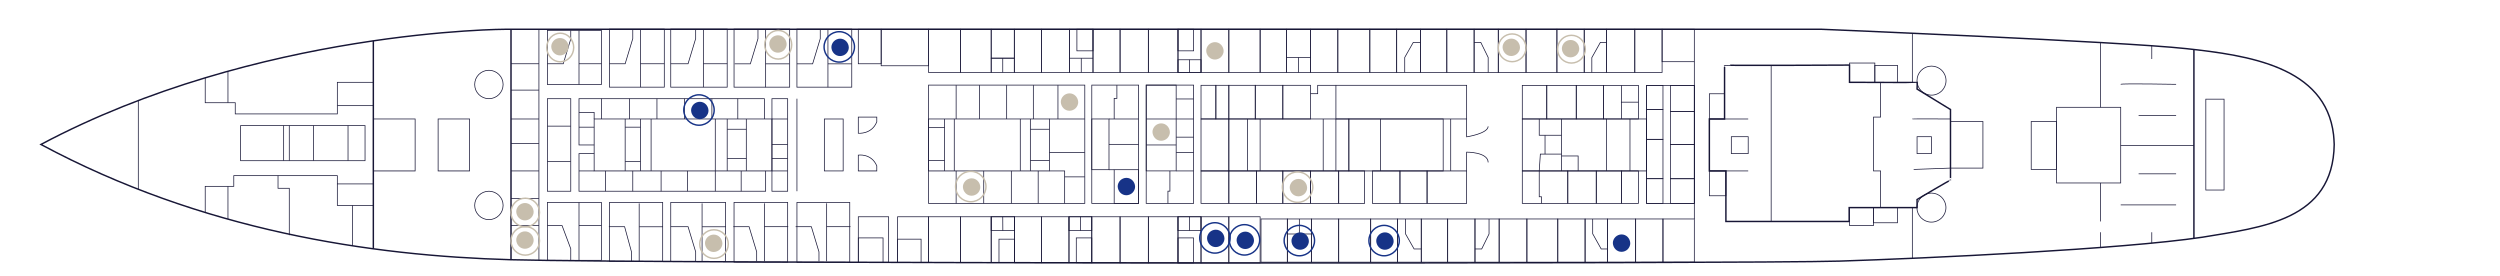 <?xml version="1.0" encoding="UTF-8"?><svg xmlns="http://www.w3.org/2000/svg" viewBox="0 0 3421.93 377.79"><defs><style>.cls-1{stroke:#c7bead;}.cls-1,.cls-2,.cls-3,.cls-4{fill:none;stroke-miterlimit:10;}.cls-1,.cls-2,.cls-4{stroke-width:2px;}.cls-2{stroke:#173387;}.cls-5{fill:#173387;}.cls-3,.cls-4{stroke:#171636;}.cls-6{fill:#c7bead;}</style></defs><g id="_3eme-bis_plan"><path class="cls-4" d="M3195,197.7c-.34-6.29-.4-9.05-.91-13.32-11.03-93.62-117.21-108.67-202.02-117.86-88.69-9.61-499.56-26.48-499.56-26.48H693.5s-340.77,0-637.49,157.68c220.3,118.23,451.35,152.42,643.44,157.79,192.08,5.37,1698.96,5.67,1818.5,1.88,119.54-3.79,386.37-16.27,496.56-32.69,81.08-13.6,179.07-22.76,180.49-127Z"/><line class="cls-4" x1="511.01" y1="340.55" x2="511.01" y2="55.92"/><polyline class="cls-3" points="280.9 106.53 280.9 140.61 322 140.61 322 155.92 461.73 155.92 461.73 144.61 511.01 144.61"/><polyline class="cls-3" points="280.9 290.85 280.9 255.06 320 255.06 320 240.42 461.73 240.42 461.73 251.73 511.01 251.73"/><polyline class="cls-3" points="395.96 321.96 395.96 257.72 380.55 257.72 380.55 240.42"/><line class="cls-3" x1="312.02" y1="255.06" x2="312.02" y2="299.94"/><line class="cls-3" x1="312.02" y1="140.61" x2="312.02" y2="97.55"/><polyline class="cls-3" points="461.73 144.61 461.73 112.67 511.01 112.67"/><polyline class="cls-3" points="511.01 281.19 461.73 281.19 461.73 251.73"/><line class="cls-3" x1="482.68" y1="336.47" x2="482.68" y2="281.19"/><line class="cls-3" x1="189.31" y1="259.1" x2="189.31" y2="137.6"/><rect class="cls-3" x="329.32" y="171.89" width="170.34" height="48.08"/><line class="cls-3" x1="388.26" y1="171.89" x2="388.26" y2="219.96"/><line class="cls-3" x1="395.96" y1="171.89" x2="395.96" y2="219.96"/><line class="cls-3" x1="429.13" y1="171.89" x2="429.13" y2="219.96"/><line class="cls-3" x1="476.37" y1="171.89" x2="476.37" y2="219.96"/><line class="cls-4" x1="699.45" y1="355.51" x2="699.45" y2="40.04"/><line class="cls-3" x1="737.66" y1="356.27" x2="737.66" y2="40.04"/><line class="cls-3" x1="699.45" y1="87.27" x2="737.66" y2="87.27"/><line class="cls-3" x1="699.45" y1="162.87" x2="737.66" y2="162.87"/><line class="cls-3" x1="699.45" y1="233.96" x2="737.66" y2="233.96"/><line class="cls-3" x1="699.45" y1="271.58" x2="737.66" y2="271.58"/><line class="cls-3" x1="699.45" y1="308.83" x2="737.66" y2="308.83"/><circle class="cls-3" cx="669.19" cy="281.19" r="19.45"/><circle class="cls-3" cx="669.19" cy="115.63" r="19.45"/><rect class="cls-3" x="599.68" y="162.87" width="43.04" height="71.09" transform="translate(1242.41 396.84) rotate(180)"/><rect class="cls-3" x="511.01" y="162.87" width="57.21" height="71.09" transform="translate(1079.24 396.84) rotate(180)"/><rect class="cls-3" x="749.23" y="277.1" width="73.95" height="79.17" transform="translate(1572.42 633.38) rotate(180)"/><rect class="cls-3" x="749.23" y="41.69" width="73.95" height="73.95" transform="translate(1572.42 157.32) rotate(180)"/><rect class="cls-3" x="749.23" y="135.09" width="32.01" height="126.65" transform="translate(1530.48 396.83) rotate(180)"/><rect class="cls-3" x="834.22" y="39.81" width="75.05" height="79.47" transform="translate(1743.49 159.08) rotate(180)"/><rect class="cls-3" x="918.1" y="39.81" width="77.26" height="79.47" transform="translate(1913.46 159.08) rotate(180)"/><rect class="cls-3" x="1004.74" y="39.81" width="76.15" height="79.47" transform="translate(2085.63 159.08) rotate(180)"/><rect class="cls-3" x="1090.83" y="39.81" width="75.05" height="79.47" transform="translate(2256.7 159.08) rotate(180)"/><rect class="cls-3" x="834.22" y="277.1" width="72.84" height="80.77" transform="translate(1741.28 634.97) rotate(180)"/><rect class="cls-3" x="918.1" y="277.1" width="75.05" height="80.77" transform="translate(1911.25 634.97) rotate(180)"/><rect class="cls-3" x="1004.74" y="277.1" width="73.4" height="81.62" transform="translate(2082.87 635.83) rotate(180)"/><rect class="cls-3" x="1090.83" y="277.1" width="72.29" height="81.92" transform="translate(2253.95 636.13) rotate(180)"/><rect class="cls-3" x="1056.61" y="135.09" width="21.52" height="126.65" transform="translate(2134.75 396.83) rotate(180)"/><rect class="cls-3" x="813.25" y="162.87" width="243.36" height="71.09" transform="translate(1869.86 396.84) rotate(180)"/><line class="cls-3" x1="792.52" y1="357.03" x2="792.52" y2="277.1"/><polyline class="cls-3" points="749.23 308.83 769.37 308.83 781.24 340.55 781.24 356.27"/><polyline class="cls-3" points="781.24 41.69 781.24 53.32 770.98 87.27 749.23 87.27"/><line class="cls-3" x1="792.52" y1="115.63" x2="792.52" y2="41.69"/><line class="cls-3" x1="823.18" y1="87.27" x2="792.52" y2="87.27"/><line class="cls-3" x1="876.65" y1="119.27" x2="876.65" y2="39.81"/><line class="cls-3" x1="909.27" y1="87.27" x2="876.65" y2="87.27"/><polyline class="cls-3" points="866.13 39.81 866.13 52.82 855.7 87.27 834.22 87.27"/><line class="cls-3" x1="962.74" y1="119.27" x2="962.74" y2="39.81"/><line class="cls-3" x1="995.36" y1="87.27" x2="962.74" y2="87.27"/><polyline class="cls-3" points="952.22 39.81 952.22 52.82 941.79 87.27 918.1 87.27"/><line class="cls-3" x1="1048" y1="119.39" x2="1048" y2="39.93"/><line class="cls-3" x1="1080.62" y1="87.39" x2="1048" y2="87.39"/><polyline class="cls-3" points="1037.48 39.93 1037.48 52.93 1027.05 87.39 1005.57 87.39"/><line class="cls-3" x1="1133.26" y1="119.39" x2="1133.26" y2="39.93"/><line class="cls-3" x1="1165.88" y1="87.39" x2="1133.26" y2="87.39"/><polyline class="cls-3" points="1122.74 39.93 1122.74 52.93 1112.31 87.39 1090.83 87.39"/><line class="cls-3" x1="874.89" y1="278.39" x2="874.89" y2="357.86"/><line class="cls-3" x1="907.51" y1="310.4" x2="874.89" y2="310.4"/><polyline class="cls-3" points="864.38 357.86 864.38 344.85 854.93 310.28 833.45 310.28"/><line class="cls-3" x1="960.98" y1="278.39" x2="960.98" y2="357.86"/><line class="cls-3" x1="993.6" y1="310.4" x2="960.98" y2="310.4"/><polyline class="cls-3" points="952.22 357.74 952.22 344.73 941.79 310.28 918.1 310.28"/><line class="cls-3" x1="1046.24" y1="278.27" x2="1046.24" y2="357.74"/><line class="cls-3" x1="1078.86" y1="310.28" x2="1046.24" y2="310.28"/><polyline class="cls-3" points="1035.72 357.74 1035.72 344.73 1025.29 310.28 1003.81 310.28"/><line class="cls-3" x1="1131.5" y1="278.27" x2="1131.5" y2="357.74"/><line class="cls-3" x1="1164.12" y1="310.28" x2="1131.5" y2="310.28"/><polyline class="cls-3" points="1120.98 357.74 1120.98 344.73 1110.55 310.28 1089.07 310.28"/><line class="cls-3" x1="823.18" y1="308.83" x2="792.52" y2="308.83"/><polyline class="cls-3" points="1048 233.96 1048 261.74 792.52 261.74 792.52 210.25 813.25 210.25"/><line class="cls-3" x1="813.25" y1="233.96" x2="792.52" y2="233.96"/><line class="cls-3" x1="828.63" y1="261.74" x2="828.63" y2="233.96"/><line class="cls-3" x1="866.13" y1="261.74" x2="866.13" y2="233.96"/><line class="cls-3" x1="904.89" y1="261.74" x2="904.89" y2="233.96"/><line class="cls-3" x1="941.07" y1="261.74" x2="941.07" y2="233.96"/><polyline class="cls-3" points="979.05 261.74 979.05 233.96 979.05 162.87"/><line class="cls-3" x1="1014.49" y1="261.74" x2="1014.49" y2="233.96"/><line class="cls-3" x1="1078.13" y1="233.96" x2="1056.61" y2="233.96"/><line class="cls-3" x1="1078.13" y1="216.99" x2="1056.61" y2="216.99"/><line class="cls-3" x1="1078.13" y1="197.77" x2="1056.61" y2="197.77"/><line class="cls-3" x1="1078.13" y1="162.87" x2="1056.61" y2="162.87"/><line class="cls-3" x1="1021.52" y1="233.96" x2="1021.52" y2="162.87"/><line class="cls-3" x1="995.36" y1="233.96" x2="995.36" y2="162.87"/><line class="cls-3" x1="1021.52" y1="176.91" x2="995.36" y2="176.91"/><line class="cls-3" x1="1021.52" y1="216.99" x2="995.36" y2="216.99"/><line class="cls-3" x1="891.2" y1="233.96" x2="891.2" y2="162.87"/><line class="cls-3" x1="876.65" y1="233.96" x2="876.65" y2="162.87"/><line class="cls-3" x1="855.7" y1="233.96" x2="855.7" y2="162.87"/><line class="cls-3" x1="876.65" y1="221.25" x2="855.7" y2="221.25"/><line class="cls-3" x1="876.65" y1="174.07" x2="855.7" y2="174.07"/><polyline class="cls-3" points="813.25 198.42 792.52 198.42 792.52 135.09 1046.24 135.09 1046.24 162.87"/><line class="cls-3" x1="1009.88" y1="162.87" x2="1009.88" y2="135.09"/><line class="cls-3" x1="974.41" y1="162.87" x2="974.41" y2="135.09"/><line class="cls-3" x1="936.81" y1="162.87" x2="936.81" y2="135.09"/><line class="cls-3" x1="899.21" y1="162.87" x2="899.21" y2="135.09"/><line class="cls-3" x1="861.61" y1="162.87" x2="861.61" y2="135.09"/><line class="cls-3" x1="823.18" y1="162.87" x2="823.18" y2="135.09"/><polyline class="cls-3" points="813.25 162.87 813.25 153.85 792.52 153.85"/><line class="cls-3" x1="813.25" y1="174.07" x2="792.52" y2="174.07"/><line class="cls-3" x1="781.24" y1="172.65" x2="749.23" y2="172.65"/><line class="cls-3" x1="781.24" y1="221.25" x2="749.23" y2="221.25"/><line class="cls-3" x1="737.66" y1="196.42" x2="699.45" y2="196.42"/><line class="cls-3" x1="737.66" y1="123.34" x2="699.45" y2="123.34"/><line class="cls-3" x1="1090.83" y1="261.74" x2="1090.83" y2="135.09"/><path class="cls-3" d="M1200.13,227.06v6.91h-25.32v-21.66s17.95-2.74,25.32,14.75Z"/><path class="cls-3" d="M1200.13,166.75v-6.44h-25.32v22.1s18.41,1.83,25.32-15.65Z"/><rect class="cls-3" x="1128.35" y="162.87" width="25.75" height="71.09"/><rect class="cls-3" x="1174.81" y="296.71" width="41.53" height="62.48" transform="translate(2391.16 655.9) rotate(180)"/><rect class="cls-3" x="1206.13" y="40.04" width="64.83" height="49.93" transform="translate(2477.09 130.02) rotate(180)"/><rect class="cls-3" x="1174.81" y="40.04" width="31.32" height="47.22" transform="translate(2380.95 127.31) rotate(180)"/><rect class="cls-3" x="1270.96" y="40.04" width="43.9" height="59.12" transform="translate(2585.82 139.21) rotate(180)"/><rect class="cls-3" x="1314.86" y="40.04" width="41.86" height="59.12" transform="translate(2671.57 139.21) rotate(180)"/><rect class="cls-3" x="1356.72" y="40.04" width="31.65" height="39.62" transform="translate(2745.08 119.7) rotate(180)"/><rect class="cls-3" x="1356.72" y="79.66" width="31.65" height="19.5" transform="translate(2745.08 178.82) rotate(180)"/><rect class="cls-3" x="1388.36" y="40.04" width="37.26" height="59.12" transform="translate(2813.99 139.21) rotate(180)"/><rect class="cls-3" x="1425.63" y="40.04" width="38.28" height="59.12" transform="translate(2889.54 139.21) rotate(180)"/><rect class="cls-3" x="1463.91" y="40.04" width="32.16" height="59.12" transform="translate(2959.98 139.21) rotate(180)"/><rect class="cls-3" x="1270.96" y="162.87" width="165.39" height="71.09" transform="translate(2707.31 396.84) rotate(180)"/><rect class="cls-3" x="1270.96" y="116.52" width="213.88" height="161.87" transform="translate(2755.8 394.91) rotate(180)"/><line class="cls-3" x1="1496.07" y1="79.66" x2="1463.91" y2="79.66"/><line class="cls-3" x1="1372.54" y1="99.16" x2="1372.54" y2="79.66"/><line class="cls-3" x1="1308.73" y1="162.87" x2="1308.73" y2="116.52"/><line class="cls-3" x1="1340.89" y1="162.87" x2="1340.89" y2="116.52"/><line class="cls-3" x1="1377.9" y1="162.87" x2="1377.9" y2="116.52"/><line class="cls-3" x1="1414.4" y1="162.87" x2="1414.4" y2="116.52"/><line class="cls-3" x1="1484.84" y1="162.87" x2="1436.35" y2="162.87"/><line class="cls-3" x1="1448.09" y1="116.52" x2="1448.09" y2="162.87"/><line class="cls-3" x1="1484.84" y1="208.77" x2="1436.35" y2="208.77"/><polyline class="cls-3" points="1436.35 233.96 1457.28 233.96 1457.28 278.39"/><line class="cls-3" x1="1484.84" y1="242.09" x2="1457.28" y2="242.09"/><line class="cls-3" x1="1421.03" y1="233.96" x2="1421.03" y2="278.39"/><line class="cls-3" x1="1384.28" y1="278.39" x2="1384.28" y2="233.96"/><line class="cls-3" x1="1346.51" y1="278.39" x2="1346.51" y2="233.96"/><line class="cls-3" x1="1308.73" y1="278.39" x2="1308.73" y2="233.96"/><line class="cls-3" x1="1292.91" y1="233.96" x2="1292.91" y2="162.87"/><line class="cls-3" x1="1306.18" y1="233.96" x2="1306.18" y2="162.87"/><line class="cls-3" x1="1396.53" y1="233.96" x2="1396.53" y2="162.87"/><line class="cls-3" x1="1410.31" y1="233.96" x2="1410.31" y2="162.87"/><line class="cls-3" x1="1436.35" y1="219.63" x2="1410.31" y2="219.63"/><line class="cls-3" x1="1436.35" y1="176.91" x2="1410.31" y2="176.91"/><line class="cls-3" x1="1292.91" y1="219.63" x2="1270.96" y2="219.63"/><line class="cls-3" x1="1292.91" y1="174.71" x2="1270.96" y2="174.71"/><rect class="cls-3" x="1228.59" y="296.71" width="42.37" height="62.62" transform="translate(2499.55 656.04) rotate(180)"/><rect class="cls-3" x="1270.96" y="296.71" width="43.9" height="62.72" transform="translate(2585.82 656.14) rotate(180)"/><rect class="cls-3" x="1314.86" y="296.71" width="41.86" height="62.81" transform="translate(2671.57 656.23) rotate(180)"/><rect class="cls-3" x="1228.59" y="327.36" width="32.16" height="32.16" transform="translate(2489.34 686.88) rotate(180)"/><rect class="cls-3" x="1174.81" y="325.65" width="33.87" height="33.87" transform="translate(2383.5 685.17) rotate(180)"/><rect class="cls-3" x="1356.72" y="296.71" width="31.88" height="62.81" transform="translate(2745.31 656.23) rotate(180)"/><rect class="cls-3" x="1367.37" y="327.36" width="21.22" height="32.16" transform="translate(2755.97 686.88) rotate(180)"/><rect class="cls-3" x="1356.72" y="296.71" width="31.88" height="18.99" transform="translate(2745.31 612.41) rotate(180)"/><rect class="cls-3" x="1388.6" y="296.71" width="36.83" height="62.94" transform="translate(2814.02 656.36) rotate(180)"/><rect class="cls-3" x="1425.43" y="296.71" width="37.77" height="62.99" transform="translate(2888.62 656.41) rotate(180)"/><rect class="cls-3" x="1463.2" y="296.71" width="31.21" height="62.99" transform="translate(2957.6 656.41) rotate(180)"/><rect class="cls-3" x="1473.18" y="325.65" width="21.22" height="34.05" transform="translate(2967.59 685.36) rotate(180)"/><rect class="cls-3" x="1463.2" y="296.71" width="31.21" height="18.99" transform="translate(2957.6 612.41) rotate(180)"/><rect class="cls-3" x="1494.41" y="296.71" width="38.7" height="63.08" transform="translate(3027.52 656.5) rotate(180)"/><rect class="cls-3" x="1533.11" y="296.71" width="38.7" height="63.12" transform="translate(3104.93 656.54) rotate(180)"/><rect class="cls-3" x="1571.82" y="296.71" width="40.58" height="63.16" transform="translate(3184.21 656.58) rotate(180)"/><rect class="cls-3" x="1612.39" y="296.71" width="31.53" height="63.18" transform="translate(3256.31 656.6) rotate(180)"/><rect class="cls-3" x="1612.39" y="325.65" width="21.22" height="34.23" transform="translate(3246.01 685.54) rotate(180)"/><rect class="cls-3" x="1612.39" y="296.71" width="31.53" height="18.99" transform="translate(3256.31 612.41) rotate(180)"/><rect class="cls-3" x="1496.07" y="40.04" width="37.04" height="59.12" transform="translate(3029.18 139.21) rotate(180)"/><rect class="cls-3" x="1533.11" y="40.04" width="38.7" height="59.12" transform="translate(3104.93 139.21) rotate(180)"/><rect class="cls-3" x="1571.82" y="40.04" width="40.58" height="59.12" transform="translate(3184.21 139.21) rotate(180)"/><rect class="cls-3" x="1474.04" y="40.04" width="22.04" height="29.56" transform="translate(2970.11 109.65) rotate(180)"/><rect class="cls-3" x="1494.41" y="116.52" width="64.1" height="161.87" transform="translate(3052.92 394.91) rotate(180)"/><rect class="cls-3" x="1525.06" y="232.32" width="33.45" height="46.07" transform="translate(3083.57 510.71) rotate(180)"/><rect class="cls-3" x="1494.41" y="162.87" width="23.55" height="69.45" transform="translate(3012.37 395.19) rotate(180)"/><line class="cls-3" x1="1525.06" y1="232.32" x2="1517.96" y2="232.32"/><line class="cls-3" x1="1558.51" y1="197.59" x2="1517.96" y2="197.59"/><line class="cls-3" x1="1558.51" y1="162.87" x2="1517.96" y2="162.87"/><polyline class="cls-3" points="1528.77 116.52 1528.77 134.67 1525.06 134.67 1525.06 162.87"/><rect class="cls-3" x="1612.39" y="40.04" width="31.53" height="59.12" transform="translate(3256.31 139.21) rotate(180)"/><rect class="cls-3" x="1643.92" y="40.04" width="38.09" height="59.12" transform="translate(3325.92 139.21) rotate(180)"/><rect class="cls-3" x="1612.39" y="81.83" width="31.53" height="17.33" transform="translate(3256.31 180.99) rotate(180)"/><rect class="cls-3" x="1612.39" y="40.04" width="21.39" height="29.56" transform="translate(3246.18 109.65) rotate(180)"/><rect class="cls-3" x="1568.89" y="116.52" width="64.9" height="161.87" transform="translate(3202.67 394.91) rotate(180)"/><rect class="cls-3" x="1568.89" y="116.52" width="41.01" height="117.45" transform="translate(3178.79 350.48) rotate(180)"/><polyline class="cls-3" points="1633.78 162.87 1609.9 162.87 1568.89 162.87"/><line class="cls-3" x1="1633.78" y1="135.46" x2="1609.9" y2="135.46"/><line class="cls-3" x1="1633.78" y1="187.74" x2="1609.9" y2="187.74"/><line class="cls-3" x1="1633.78" y1="208.77" x2="1609.9" y2="208.77"/><line class="cls-3" x1="1609.9" y1="198.42" x2="1568.89" y2="198.42"/><line class="cls-3" x1="1609.9" y1="233.96" x2="1633.78" y2="233.96"/><polyline class="cls-3" points="1598.63 278.39 1598.63 261.65 1601.34 261.65 1601.34 233.96"/><line class="cls-3" x1="1628.16" y1="315.7" x2="1628.16" y2="296.71"/><line class="cls-3" x1="1479.99" y1="99.16" x2="1479.99" y2="79.66"/><line class="cls-3" x1="1628.16" y1="99.16" x2="1628.16" y2="81.83"/><line class="cls-3" x1="1372.66" y1="315.7" x2="1372.54" y2="296.71"/><line class="cls-3" x1="1478.8" y1="315.7" x2="1478.8" y2="296.71"/><rect class="cls-3" x="1643.92" y="296.71" width="38.09" height="63.2" transform="translate(3325.92 656.62) rotate(180)"/><rect class="cls-3" x="1682" y="296.71" width="42.81" height="63.18" transform="translate(3406.82 656.6) rotate(180)"/><rect class="cls-3" x="1682" y="40.04" width="42.81" height="59.12" transform="translate(3406.82 139.21) rotate(180)"/><rect class="cls-3" x="1724.82" y="40.04" width="36.05" height="59.12" transform="translate(3485.69 139.21) rotate(180)"/><rect class="cls-3" x="1760.87" y="40.04" width="32.9" height="59.12" transform="translate(3554.64 139.21) rotate(180)"/><rect class="cls-3" x="1793.77" y="40.04" width="37.41" height="59.12" transform="translate(3624.94 139.21) rotate(180)"/><rect class="cls-3" x="1831.17" y="40.04" width="43.79" height="59.12" transform="translate(3706.14 139.21) rotate(180)"/><rect class="cls-3" x="1874.96" y="40.04" width="36.76" height="59.12" transform="translate(3786.69 139.21) rotate(180)"/><rect class="cls-3" x="1911.72" y="40.04" width="32.47" height="59.12" transform="translate(3855.92 139.21) rotate(180)"/><rect class="cls-3" x="1944.19" y="40.04" width="36.15" height="59.12" transform="translate(3924.54 139.21) rotate(180)"/><rect class="cls-3" x="1980.34" y="40.04" width="37.37" height="59.12" transform="translate(3998.06 139.21) rotate(180)"/><rect class="cls-3" x="2017.71" y="40.04" width="33.08" height="59.12" transform="translate(4068.51 139.21) rotate(180)"/><rect class="cls-3" x="2050.8" y="40.04" width="37.98" height="59.12" transform="translate(4139.58 139.21) rotate(180)"/><rect class="cls-3" x="2088.78" y="40.04" width="42.27" height="59.12" transform="translate(4219.84 139.21) rotate(180)"/><rect class="cls-3" x="2131.06" y="40.04" width="37.37" height="59.12" transform="translate(4299.48 139.21) rotate(180)"/><rect class="cls-3" x="2168.43" y="40.04" width="30.63" height="59.12" transform="translate(4367.49 139.21) rotate(180)"/><rect class="cls-3" x="2199.06" y="40.04" width="38.6" height="59.12" transform="translate(4436.72 139.21) rotate(180)"/><rect class="cls-3" x="2237.66" y="40.04" width="37.37" height="59.12" transform="translate(4512.69 139.21) rotate(180)"/><rect class="cls-3" x="2275.03" y="40.04" width="44.11" height="44.4" transform="translate(4594.17 124.49) rotate(180)"/><polyline class="cls-3" points="2199.06 58.1 2190.48 58.1 2178.84 78.93 2178.84 99.16"/><polyline class="cls-3" points="2036.97 99.16 2036.97 78.63 2026.9 58.1 2017.71 58.1"/><polyline class="cls-3" points="1922.75 99.16 1922.75 78.63 1934.39 58.1 1944.19 58.1"/><line class="cls-3" x1="1793.77" y1="78.63" x2="1760.87" y2="78.63"/><line class="cls-3" x1="1777.32" y1="99.16" x2="1777.32" y2="78.63"/><rect class="cls-3" x="1726.01" y="299.75" width="36.05" height="59.12" transform="translate(3488.07 658.62) rotate(180)"/><rect class="cls-3" x="1762.06" y="299.75" width="32.9" height="59.12" transform="translate(3557.02 658.62) rotate(180)"/><rect class="cls-3" x="1794.96" y="299.75" width="37.41" height="59.12" transform="translate(3627.32 658.62) rotate(180)"/><rect class="cls-3" x="1832.36" y="299.75" width="43.79" height="59.12" transform="translate(3708.52 658.62) rotate(180)"/><rect class="cls-3" x="1876.15" y="299.75" width="36.76" height="59.12" transform="translate(3789.07 658.62) rotate(180)"/><rect class="cls-3" x="1912.91" y="299.75" width="32.47" height="59.12" transform="translate(3858.3 658.62) rotate(180)"/><rect class="cls-3" x="1945.38" y="299.75" width="36.15" height="59.12" transform="translate(3926.91 658.62) rotate(180)"/><rect class="cls-3" x="1981.53" y="299.75" width="37.37" height="59.12" transform="translate(4000.43 658.62) rotate(180)"/><rect class="cls-3" x="2018.9" y="299.75" width="33.08" height="59.12" transform="translate(4070.89 658.62) rotate(180)"/><rect class="cls-3" x="2051.99" y="299.75" width="37.98" height="59.12" transform="translate(4141.96 658.62) rotate(180)"/><rect class="cls-3" x="2089.97" y="299.75" width="42.27" height="59.12" transform="translate(4222.21 658.62) rotate(180)"/><rect class="cls-3" x="2132.24" y="299.75" width="37.37" height="59.12" transform="translate(4301.86 658.62) rotate(180)"/><rect class="cls-3" x="2169.62" y="299.75" width="30.63" height="59.12" transform="translate(4369.87 658.62) rotate(180)"/><rect class="cls-3" x="2200.25" y="299.75" width="38.6" height="59.12" transform="translate(4439.1 658.62) rotate(180)"/><rect class="cls-3" x="2238.85" y="299.75" width="37.37" height="59.12" transform="translate(4515.06 658.62) rotate(180)"/><polyline class="cls-3" points="2200.25 340.81 2191.67 340.81 2180.03 319.98 2180.03 299.75"/><polyline class="cls-3" points="2038.16 299.75 2038.16 320.28 2028.09 340.81 2018.9 340.81"/><polyline class="cls-3" points="1923.94 299.75 1923.94 320.28 1935.58 340.81 1945.38 340.81"/><line class="cls-3" x1="1794.96" y1="320.28" x2="1762.06" y2="320.28"/><line class="cls-3" x1="1778.51" y1="299.75" x2="1778.51" y2="320.28"/><rect class="cls-3" x="2276.22" y="299.75" width="42.92" height="59.12" transform="translate(4595.36 658.62) rotate(180)"/><rect class="cls-3" x="1682" y="162.87" width="164.27" height="71.09" transform="translate(3528.28 396.84) rotate(180)"/><rect class="cls-3" x="1846.27" y="162.87" width="129.11" height="71.09" transform="translate(3821.66 396.84) rotate(180)"/><rect class="cls-3" x="1916.21" y="233.96" width="37.12" height="44.43" transform="translate(3869.54 512.36) rotate(180)"/><rect class="cls-3" x="1878.55" y="233.96" width="37.66" height="44.43" transform="translate(3794.76 512.36) rotate(180)"/><rect class="cls-3" x="1832.36" y="233.96" width="35.43" height="44.43" transform="translate(3700.16 512.36) rotate(180)"/><rect class="cls-3" x="1793.77" y="233.96" width="38.59" height="44.43" transform="translate(3626.13 512.36) rotate(180)"/><rect class="cls-3" x="1755.89" y="233.96" width="37.87" height="44.43" transform="translate(3549.66 512.36) rotate(180)"/><rect class="cls-3" x="1719.85" y="233.96" width="36.04" height="44.43" transform="translate(3475.75 512.36) rotate(180)"/><rect class="cls-3" x="1682" y="233.96" width="37.85" height="44.43" transform="translate(3401.86 512.36) rotate(180)"/><rect class="cls-3" x="1643.92" y="233.96" width="38.09" height="44.43" transform="translate(3325.92 512.36) rotate(180)"/><rect class="cls-3" x="1643.92" y="162.87" width="38.09" height="71.09" transform="translate(3325.92 396.84) rotate(180)"/><rect class="cls-3" x="1643.92" y="116.78" width="20.32" height="46.09" transform="translate(3308.16 279.65) rotate(180)"/><rect class="cls-3" x="1664.24" y="116.78" width="17.76" height="46.09" transform="translate(3346.25 279.65) rotate(180)"/><rect class="cls-3" x="1682" y="116.78" width="36.15" height="46.09" transform="translate(3400.16 279.65) rotate(180)"/><rect class="cls-3" x="1718.15" y="116.78" width="37.74" height="46.09" transform="translate(3474.05 279.65) rotate(180)"/><rect class="cls-3" x="1755.89" y="116.78" width="37.87" height="46.09" transform="translate(3549.66 279.65) rotate(180)"/><rect class="cls-3" x="1828.55" y="116.78" width="178.94" height="46.09" transform="translate(3836.05 279.65) rotate(180)"/><polyline class="cls-3" points="1793.77 128.25 1803.61 128.25 1803.61 116.78 1828.55 116.78"/><rect class="cls-3" x="1953.33" y="233.96" width="54.16" height="44.43" transform="translate(3960.82 512.36) rotate(180)"/><line class="cls-3" x1="1889.63" y1="233.96" x2="1889.63" y2="162.87"/><line class="cls-3" x1="1828.55" y1="233.96" x2="1828.55" y2="162.87"/><line class="cls-3" x1="1811.16" y1="233.96" x2="1811.16" y2="162.87"/><line class="cls-3" x1="1707.54" y1="233.96" x2="1707.54" y2="162.87"/><line class="cls-3" x1="1724.82" y1="233.96" x2="1724.82" y2="162.87"/><path class="cls-3" d="M2007.49,162.87v24.45s28.86-4.3,29.48-14.34"/><path class="cls-3" d="M2007.49,233.96v-25.71s29.14-.29,29.48,14.05"/><line class="cls-3" x1="1985.7" y1="233.96" x2="1985.7" y2="162.87"/><rect class="cls-3" x="2083.67" y="162.87" width="170.06" height="71.09" transform="translate(4337.4 396.84) rotate(180)"/><rect class="cls-3" x="2083.67" y="233.96" width="62.27" height="44.43" transform="translate(4229.61 512.36) rotate(180)"/><rect class="cls-3" x="2145.94" y="233.96" width="38.99" height="44.43" transform="translate(4330.87 512.36) rotate(180)"/><rect class="cls-3" x="2184.93" y="233.96" width="34.62" height="44.43" transform="translate(4404.48 512.36) rotate(180)"/><rect class="cls-3" x="2219.55" y="233.96" width="23.02" height="44.43" transform="translate(4462.11 512.36) rotate(180)"/><rect class="cls-3" x="2083.67" y="116.85" width="33.5" height="46.02" transform="translate(4200.84 279.72) rotate(180)"/><rect class="cls-3" x="2117.17" y="116.85" width="40.37" height="46.02" transform="translate(4274.7 279.72) rotate(180)"/><rect class="cls-3" x="2157.53" y="116.85" width="37.36" height="46.02" transform="translate(4352.43 279.72) rotate(180)"/><rect class="cls-3" x="2194.89" y="116.85" width="47.67" height="46.02" transform="translate(4437.46 279.72) rotate(180)"/><polyline class="cls-3" points="2109.92 278.39 2109.92 269.31 2106.86 269.31 2106.86 233.96 2108.39 210.9 2137.35 210.9"/><line class="cls-3" x1="2219.55" y1="162.87" x2="2219.55" y2="116.85"/><line class="cls-3" x1="2242.56" y1="139.83" x2="2218.73" y2="139.86"/><line class="cls-3" x1="2231.06" y1="233.96" x2="2231.06" y2="162.87"/><line class="cls-3" x1="2199.06" y1="233.96" x2="2199.06" y2="162.87"/><polyline class="cls-3" points="2160.11 233.96 2160.11 213.48 2137.35 213.48 2137.35 233.96 2137.35 162.87"/><polyline class="cls-3" points="2137.35 185.13 2106.86 185.13 2106.86 162.87"/><line class="cls-3" x1="2114.8" y1="210.9" x2="2114.8" y2="185.13"/><rect class="cls-3" x="2253.73" y="116.85" width="65.41" height="161.54" transform="translate(4572.87 395.24) rotate(180)"/><rect class="cls-3" x="2286.43" y="244.65" width="32.71" height="33.75" transform="translate(4605.58 523.04) rotate(180)"/><rect class="cls-3" x="2286.43" y="197.62" width="32.71" height="47.02" transform="translate(4605.58 442.27) rotate(180)"/><rect class="cls-3" x="2286.43" y="152.5" width="32.71" height="45.13" transform="translate(4605.58 350.12) rotate(180)"/><rect class="cls-3" x="2286.43" y="116.85" width="32.71" height="35.64" transform="translate(4605.58 269.35) rotate(180)"/><rect class="cls-3" x="2253.73" y="244.65" width="22.49" height="33.75" transform="translate(4529.95 523.04) rotate(180)"/><rect class="cls-3" x="2253.73" y="190.72" width="22.49" height="53.93" transform="translate(4529.95 435.36) rotate(180)"/><rect class="cls-3" x="2253.73" y="149.92" width="22.49" height="40.8" transform="translate(4529.95 340.64) rotate(180)"/><rect class="cls-3" x="2253.73" y="116.85" width="22.49" height="33.07" transform="translate(4529.95 266.77) rotate(180)"/><line class="cls-3" x1="2319.14" y1="299.75" x2="2319.14" y2="84.45"/><path class="cls-4" d="M2360.53,162.87s0-74.72,0-73.79,171.04,0,171.04,0v23.58s91.99.46,92.45,0,0,9.25,0,9.25l45.76,28.02s0,97.72,0,96.79-45.76,26.35-45.76,26.35v11.09h-92.92v18.95h-168.73v-69.15h-22.65v-71.09h20.8Z"/><line class="cls-3" x1="2392.89" y1="233.96" x2="2362.38" y2="233.96"/><line class="cls-3" x1="2392.89" y1="162.87" x2="2360.53" y2="162.87"/><line class="cls-3" x1="2424.32" y1="303.11" x2="2424.32" y2="89.47"/><polyline class="cls-3" points="2574.1 284.16 2574.1 233.96 2564.39 233.96 2564.39 160.27 2574.1 160.27 2574.1 112.82"/><line class="cls-3" x1="2619.4" y1="231.92" x2="2669.79" y2="230.07"/><path class="cls-3" d="M2617.55,162.87c.46-.29,52.24,0,52.24,0"/><rect class="cls-3" x="2624.02" y="187.08" width="19.65" height="23.11" transform="translate(5267.69 397.28) rotate(180)"/><rect class="cls-3" x="2369.77" y="187.08" width="23.11" height="23.11" transform="translate(4762.66 397.28) rotate(180)"/><rect class="cls-3" x="2339.73" y="128.37" width="20.8" height="34.5" transform="translate(4700.25 291.24) rotate(180)"/><rect class="cls-3" x="2339.73" y="233.96" width="22.65" height="34.01" transform="translate(4702.1 501.94) rotate(180)"/><rect class="cls-3" x="2566.23" y="89.47" width="30.98" height="23.32" transform="translate(5163.45 202.27) rotate(180)"/><rect class="cls-3" x="2531.57" y="86.31" width="34.67" height="26.49" transform="translate(5097.8 199.1) rotate(180)"/><rect class="cls-3" x="2564.39" y="284.16" width="32.82" height="20.8" transform="translate(5161.6 589.12) rotate(180)"/><rect class="cls-3" x="2531.57" y="284.16" width="32.82" height="24.5" transform="translate(5095.96 592.82) rotate(180)"/><circle class="cls-3" cx="2643.67" cy="284.16" r="19.88"/><circle class="cls-3" cx="2643.8" cy="110.35" r="19.88"/><rect class="cls-3" x="2669.79" y="166.28" width="44.38" height="63.79" transform="translate(5383.95 396.35) rotate(180)"/><rect class="cls-3" x="2780.27" y="166.28" width="34.67" height="65.64" transform="translate(5595.21 398.2) rotate(180)"/><rect class="cls-3" x="2814.94" y="146.86" width="87.83" height="103.55" transform="translate(5717.71 397.28) rotate(180)"/><line class="cls-4" x1="3002.97" y1="326.33" x2="3002.97" y2="67.73"/><line class="cls-3" x1="2902.77" y1="199.1" x2="3002.97" y2="199.1"/><line class="cls-3" x1="2875.03" y1="317.9" x2="2875.03" y2="338.76"/><line class="cls-3" x1="2875.03" y1="303.11" x2="2875.03" y2="250.41"/><line class="cls-3" x1="2875.03" y1="146.86" x2="2875.03" y2="58.24"/><path class="cls-3" d="M2978.58,115.43s-74.43-1.39-75.81,0"/><line class="cls-3" x1="2978.58" y1="157.96" x2="2927.27" y2="157.96"/><line class="cls-3" x1="2978.58" y1="237.93" x2="2927.27" y2="237.93"/><line class="cls-3" x1="2978.58" y1="280.46" x2="2902.77" y2="280.46"/><line class="cls-3" x1="2945.3" y1="317.9" x2="2945.3" y2="332.79"/><line class="cls-3" x1="2945.3" y1="80.76" x2="2945.3" y2="62.63"/><rect class="cls-3" x="3019.26" y="135.77" width="24.96" height="124.35" transform="translate(6063.49 395.89) rotate(180)"/><line class="cls-3" x1="2617.55" y1="353.56" x2="2617.55" y2="284.16"/><line class="cls-3" x1="2617.55" y1="45.45" x2="2617.55" y2="112.8"/></g><g id="points"><path class="cls-6" d="M1463.91,151.6c3.05,0,6.26-1.33,8.42-3.49s3.62-5.45,3.49-8.42c-.29-6.45-5.23-11.91-11.91-11.91-3.05,0-6.26,1.33-8.42,3.49s-3.62,5.45-3.49,8.42c.29,6.45,5.23,11.91,11.91,11.91h0Z"/><path class="cls-6" d="M1662.96,81.51c3.05,0,6.26-1.33,8.42-3.49,2.07-2.07,3.62-5.45,3.49-8.42-.29-6.45-5.23-11.91-11.91-11.91-3.05,0-6.26,1.33-8.42,3.49s-3.62,5.45-3.49,8.42c.29,6.45,5.23,11.91,11.91,11.91h0Z"/><path class="cls-6" d="M1589.39,192.68c3.05,0,6.26-1.33,8.42-3.49,2.07-2.07,3.62-5.45,3.49-8.42-.29-6.45-5.23-11.91-11.91-11.91-3.05,0-6.26,1.33-8.42,3.49s-3.62,5.45-3.49,8.42c.29,6.45,5.23,11.91,11.91,11.91h0Z"/><path class="cls-5" d="M1704.54,340.86c3.05,0,6.26-1.33,8.42-3.49,2.07-2.07,3.62-5.45,3.49-8.42-.29-6.45-5.23-11.91-11.91-11.91-3.05,0-6.26,1.33-8.42,3.49s-3.62,5.45-3.49,8.42c.29,6.45,5.23,11.91,11.91,11.91h0Z"/><path class="cls-5" d="M1541.78,267.26c3.05,0,6.26-1.33,8.42-3.49,2.07-2.07,3.62-5.45,3.49-8.42-.29-6.45-5.23-11.91-11.91-11.91-3.05,0-6.26,1.33-8.42,3.49s-3.62,5.45-3.49,8.42c.29,6.45,5.23,11.91,11.91,11.91h0Z"/><path class="cls-5" d="M2219.55,344.7c3.05,0,6.26-1.33,8.42-3.49,2.07-2.07,3.62-5.45,3.49-8.42-.29-6.45-5.23-11.91-11.91-11.91-3.05,0-6.26,1.33-8.42,3.49s-3.62,5.45-3.49,8.42c.29,6.45,5.23,11.91,11.91,11.91h0Z"/><circle class="cls-2" cx="1703.41" cy="328.3" r="20.8"/><path class="cls-5" d="M1664.09,338.21c3.05,0,6.26-1.33,8.42-3.49s3.62-5.45,3.49-8.42c-.29-6.45-5.23-11.91-11.91-11.91-3.05,0-6.26,1.33-8.42,3.49s-3.62,5.45-3.49,8.42c.29,6.45,5.23,11.91,11.91,11.91h0Z"/><circle class="cls-2" cx="1662.96" cy="325.65" r="20.8"/><path class="cls-5" d="M1779.64,341.87c3.05,0,6.26-1.33,8.42-3.49,2.07-2.07,3.62-5.45,3.49-8.42-.29-6.45-5.23-11.91-11.91-11.91-3.05,0-6.26,1.33-8.42,3.49s-3.62,5.45-3.49,8.42c.29,6.45,5.23,11.91,11.91,11.91h0Z"/><circle class="cls-2" cx="1778.51" cy="329.31" r="20.8"/><path class="cls-5" d="M957.86,163.14c3.05,0,6.26-1.33,8.42-3.49s3.62-5.45,3.49-8.42c-.29-6.45-5.23-11.91-11.91-11.91-3.05,0-6.26,1.33-8.42,3.49s-3.62,5.45-3.49,8.42c.29,6.45,5.23,11.91,11.91,11.91h0Z"/><circle class="cls-2" cx="956.73" cy="150.59" r="20.8"/><path class="cls-5" d="M1149.91,76.75c3.05,0,6.26-1.33,8.42-3.49s3.62-5.45,3.49-8.42c-.29-6.45-5.23-11.91-11.91-11.91-3.05,0-6.26,1.33-8.42,3.49s-3.62,5.45-3.49,8.42c.29,6.45,5.23,11.91,11.91,11.91h0Z"/><circle class="cls-2" cx="1148.78" cy="64.19" r="20.8"/><path class="cls-6" d="M1064.83,72.12c3.05,0,6.26-1.33,8.42-3.49s3.62-5.45,3.49-8.42c-.29-6.45-5.23-11.91-11.91-11.91-3.05,0-6.26,1.33-8.42,3.49s-3.62,5.45-3.49,8.42c.29,6.45,5.23,11.91,11.91,11.91h0Z"/><ellipse class="cls-1" cx="1065.22" cy="61.27" rx="18.44" ry="19.58"/><path class="cls-6" d="M766.45,75.86c3.05,0,6.26-1.33,8.42-3.49,2.07-2.07,3.62-5.45,3.49-8.42-.29-6.45-5.23-11.91-11.91-11.91-3.05,0-6.26,1.33-8.42,3.49s-3.62,5.45-3.49,8.42c.29,6.45,5.23,11.91,11.91,11.91h0Z"/><ellipse class="cls-1" cx="766.83" cy="65.01" rx="18.44" ry="19.58"/><path class="cls-6" d="M1777.24,268.74c3.05,0,6.26-1.33,8.42-3.49s3.62-5.45,3.49-8.42c-.29-6.45-5.23-11.91-11.91-11.91-3.05,0-6.26,1.33-8.42,3.49s-3.62,5.45-3.49,8.42c.29,6.45,5.23,11.91,11.91,11.91h0Z"/><circle class="cls-1" cx="1776.11" cy="256.18" r="20.8"/><path class="cls-6" d="M1329.9,267.91c3.05,0,6.26-1.33,8.42-3.49,2.07-2.07,3.62-5.45,3.49-8.42-.29-6.45-5.23-11.91-11.91-11.91-3.05,0-6.26,1.33-8.42,3.49s-3.62,5.45-3.49,8.42c.29,6.45,5.23,11.91,11.91,11.91h0Z"/><circle class="cls-1" cx="1328.76" cy="255.35" r="20.8"/><path class="cls-6" d="M718.53,301.7c3.05,0,6.26-1.33,8.42-3.49s3.62-5.45,3.49-8.42c-.29-6.45-5.23-11.91-11.91-11.91-3.05,0-6.26,1.33-8.42,3.49s-3.62,5.45-3.49,8.42c.29,6.45,5.23,11.91,11.91,11.91h0Z"/><ellipse class="cls-1" cx="718.94" cy="290.85" rx="19.54" ry="19.55"/><path class="cls-6" d="M718.53,340.52c3.05,0,6.26-1.33,8.42-3.49s3.62-5.45,3.49-8.42c-.29-6.45-5.23-11.91-11.91-11.91-3.05,0-6.26,1.33-8.42,3.49-2.07,2.07-3.62,5.45-3.49,8.42.29,6.45,5.23,11.91,11.91,11.91h0Z"/><ellipse class="cls-1" cx="718.94" cy="329.67" rx="19.54" ry="19.55"/><path class="cls-6" d="M2068.6,76.67c3.05,0,6.26-1.33,8.42-3.49s3.62-5.45,3.49-8.42c-.29-6.45-5.23-11.91-11.91-11.91-3.05,0-6.26,1.33-8.42,3.49s-3.62,5.45-3.49,8.42c.29,6.45,5.23,11.91,11.91,11.91h0Z"/><circle class="cls-1" cx="2069.79" cy="65.45" r="18.99"/><path class="cls-6" d="M2149.74,78.53c3.05,0,6.26-1.33,8.42-3.49,2.07-2.07,3.62-5.45,3.49-8.42-.29-6.45-5.23-11.91-11.91-11.91-3.05,0-6.26,1.33-8.42,3.49-2.07,2.07-3.62,5.45-3.49,8.42.29,6.45,5.23,11.91,11.91,11.91h0Z"/><circle class="cls-1" cx="2150.93" cy="67.31" r="18.99"/><path class="cls-5" d="M1895.67,341.87c3.05,0,6.26-1.33,8.42-3.49,2.07-2.07,3.62-5.45,3.49-8.42-.29-6.45-5.23-11.91-11.91-11.91-3.05,0-6.26,1.33-8.42,3.49s-3.62,5.45-3.49,8.42c.29,6.45,5.23,11.91,11.91,11.91h0Z"/><circle class="cls-2" cx="1894.53" cy="329.31" r="20.8"/><path class="cls-6" d="M976.88,344.92c3.05,0,6.26-1.33,8.42-3.49s3.62-5.45,3.49-8.42c-.29-6.45-5.23-11.91-11.91-11.91-3.05,0-6.26,1.33-8.42,3.49-2.07,2.07-3.62,5.45-3.49,8.42.29,6.45,5.23,11.91,11.91,11.91h0Z"/><ellipse class="cls-1" cx="977.29" cy="334.07" rx="19.54" ry="19.55"/></g></svg>